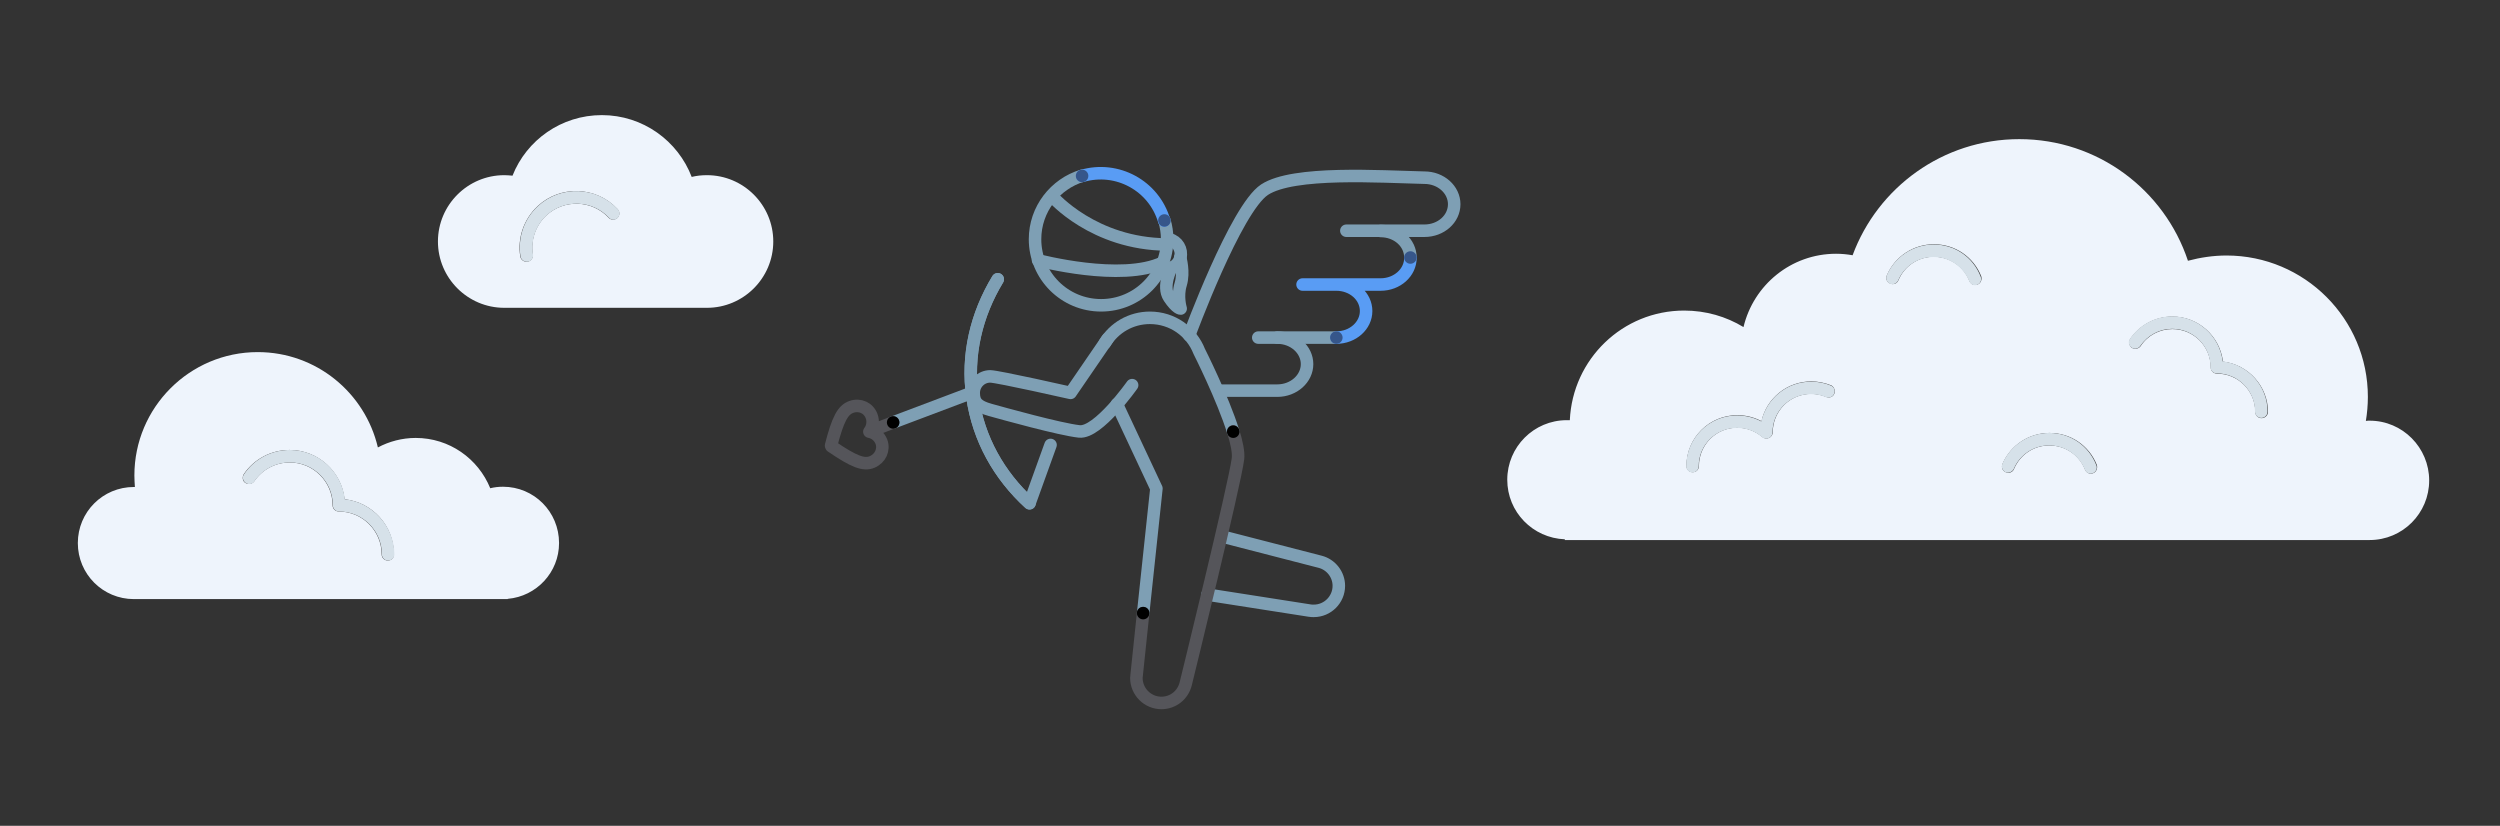 <svg id="svg-c1-s6" xmlns="http://www.w3.org/2000/svg" viewBox="0 0 999 330">
  <rect x="0" y="0" width="999" height="330" fill="#333333" stroke="none"/>
  <style>
    .c1-s7-st0{fill:none}.c1-s7-st1{fill:#7fa0b5}.c1-s7-st2{fill:#599cf4}.c1-s7-st3{fill:#55555a}.c1-s7-st4{fill:#36568a}.c1-s7-st5{fill:#eef4fc}.c1-s7-st6{fill:#d6e1e9}.c1-s7-st2a,.c1-s7-st3a,.c1-s7-st4a{fill:none;stroke:#7e9fb4;stroke-width:5;stroke-linecap:round;stroke-linejoin:round;stroke-miterlimit:10}.c1-s7-st3a,.c1-s7-st4a{stroke:#55555a}.c1-s7-st4a{stroke:#599cf4}.c1-s7-st7a{fill:#36568a}
  </style>
    <g id="cloud">
        <path class="c1-s7-st5" d="M201 194.5c-1.8 0-3.5.2-5.1.6-4.8-11.8-16.3-20.1-29.8-20.1-5.4 0-10.6 1.4-15.1 3.8-5.1-21.8-24.6-38.1-48-38.1-27.2 0-49.3 22.1-49.3 49.3 0 1.5.1 3.1.2 4.6h-.4c-12.4 0-22.4 10-22.4 22.4 0 12.4 10 22.4 22.4 22.4h149.4v-.1c11.5-1 20.5-10.6 20.5-22.3 0-12.5-10-22.5-22.4-22.5zM155 224c-1.4 0-2.5-1.1-2.5-2.5 0-9.4-7.7-17.1-17.1-17.1-1.4 0-2.5-1.1-2.5-2.5 0-9.4-7.7-17.1-17.1-17.1-5.7 0-11 2.8-14.2 7.5-.8 1.1-2.3 1.4-3.5.7s-1.4-2.3-.7-3.5c4.1-6.1 11-9.7 18.3-9.7 11.4 0 20.8 8.7 22 19.7 11.1 1.2 19.7 10.6 19.7 22 .1 1.4-1 2.5-2.4 2.5z"/>
        <path class="c1-s7-st6" d="M137.8 199.5c-1.2-11.1-10.6-19.7-22-19.7-7.4 0-14.2 3.6-18.3 9.7-.8 1.1-.5 2.7.7 3.5s2.7.5 3.5-.7c3.2-4.7 8.5-7.5 14.2-7.5 9.4 0 17.1 7.7 17.1 17.1 0 1.4 1.1 2.5 2.5 2.5 9.4 0 17.1 7.7 17.1 17.1 0 1.4 1.1 2.5 2.5 2.5s2.5-1.1 2.5-2.5c-.1-11.4-8.8-20.8-19.8-22z"/>
    </g>
    <g id="cloud-2">
        <path class="c1-s7-st5" d="M282.5 70c-2.1 0-4.1.2-6.1.7-5.5-14.4-19.5-24.7-35.9-24.7-16.2 0-30.1 10-35.7 24.2-1.1-.1-2.2-.2-3.3-.2-14.6 0-26.5 11.9-26.5 26.5s11.9 26.5 26.5 26.5h81c14.6 0 26.5-11.9 26.5-26.5S297.1 70 282.5 70zm-35.8 17.1c-1 .9-2.6.9-3.5-.1-6.6-7.1-17.8-7.5-24.9-.9-4.3 4-6.3 9.8-5.4 15.6.2 1.4-.7 2.6-2.1 2.9h-.4c-1.2 0-2.3-.9-2.5-2.1-1.2-7.4 1.4-14.9 6.9-20.1 9.1-8.5 23.4-8 31.9 1.1 1.1 1.1 1 2.6 0 3.6z"/>
        <path class="c1-s7-st6" d="M214.9 82.4c-5.5 5.1-8.1 12.6-6.9 20.1.2 1.2 1.3 2.1 2.5 2.1h.4c1.4-.2 2.3-1.5 2.1-2.9-.9-5.8 1.1-11.6 5.4-15.6 7.1-6.6 18.3-6.2 24.9.9.9 1 2.5 1.1 3.5.1 1-.9 1.1-2.5.1-3.5-8.5-9.2-22.9-9.7-32-1.2z"/>
    </g>
    <g id="cloud-3">
        <path class="c1-s7-st5" d="M946.9 168.1c-.5 0-1 0-1.5.1.5-3.1.8-6.3.8-9.6 0-31.2-25.3-56.5-56.5-56.5-5.3 0-10.5.8-15.4 2.1-9.4-28.3-36-48.6-67.4-48.6-30.5 0-56.6 19.3-66.6 46.4-2.2-.4-4.4-.6-6.6-.6-18 0-33 12.5-37 29.3-6.9-4.2-15-6.6-23.7-6.6-24.6 0-44.6 19.4-45.7 43.8h-1.2c-13.2 0-23.8 10.7-23.8 23.8 0 12.9 10.2 23.3 23 23.8v.3H946.9c13.2 0 23.8-10.7 23.8-23.8s-10.6-23.9-23.8-23.9zM733 157.3c-.5 1.3-2 1.9-3.3 1.3-1.9-.8-3.9-1.2-6-1.2-8.5 0-15.3 6.9-15.3 15.3 0 1-.6 1.9-1.5 2.3-.9.4-1.9.3-2.7-.4-2.8-2.4-6.4-3.7-10-3.7-8.5 0-15.3 6.9-15.3 15.3 0 1.4-1.1 2.5-2.5 2.5s-2.5-1.1-2.5-2.5c0-11.2 9.1-20.3 20.3-20.3 3.4 0 6.7.8 9.7 2.4 2-9.1 10.2-15.9 19.9-15.9 2.8 0 5.5.6 8 1.6 1.1.6 1.7 2.1 1.2 3.3zm57.2-43.6c-.3.1-.6.2-.9.2-1 0-1.9-.6-2.3-1.6-2.3-5.9-7.9-9.7-14.3-9.7-6.2 0-11.7 3.7-14.1 9.4-.5 1.3-2 1.9-3.3 1.3-1.3-.5-1.9-2-1.3-3.3 3.2-7.5 10.6-12.4 18.8-12.4 8.4 0 15.8 5 18.9 12.8.4 1.4-.2 2.8-1.5 3.3zm46.2 75.4c-.3.1-.6.2-.9.2-1 0-1.9-.6-2.3-1.6-2.3-5.9-7.9-9.7-14.3-9.7-6.2 0-11.7 3.7-14.1 9.4-.5 1.3-2 1.9-3.3 1.3-1.3-.5-1.9-2-1.3-3.3 3.2-7.5 10.6-12.4 18.8-12.4 8.4 0 15.8 5 18.9 12.8.4 1.3-.2 2.8-1.5 3.3zm67.3-22c-1.4 0-2.5-1.1-2.5-2.5 0-8.5-6.9-15.3-15.3-15.3-1.4 0-2.5-1.1-2.5-2.5 0-8.5-6.9-15.3-15.3-15.3-5.1 0-9.9 2.5-12.7 6.8-.8 1.1-2.3 1.4-3.5.7-1.1-.8-1.4-2.3-.7-3.5 3.8-5.6 10.1-9 16.9-9 10.4 0 19 7.9 20.2 18 10.1 1.2 18 9.8 18 20.2-.1 1.3-1.2 2.4-2.6 2.4z"/>
        <path class="c1-s7-st6" d="M818.9 173c-8.2 0-15.6 4.9-18.8 12.4-.5 1.3.1 2.7 1.3 3.3 1.3.5 2.7-.1 3.3-1.3 2.4-5.7 8-9.4 14.1-9.4 6.3 0 11.9 3.8 14.3 9.7.4 1 1.3 1.6 2.3 1.6.3 0 .6-.1.9-.2 1.3-.5 1.9-2 1.4-3.2-3-7.8-10.4-12.9-18.8-12.9zM772.7 97.7c-8.2 0-15.6 4.9-18.8 12.4-.5 1.3.1 2.7 1.3 3.3 1.3.5 2.7-.1 3.3-1.3 2.4-5.7 8-9.4 14.1-9.4 6.3 0 11.9 3.8 14.3 9.7.4 1 1.3 1.6 2.3 1.6.3 0 .6-.1.9-.2 1.3-.5 1.9-2 1.4-3.2-3-7.9-10.4-12.9-18.8-12.9zM888.2 144.4c-1.2-10.1-9.8-18-20.2-18-6.8 0-13.1 3.4-16.9 9-.8 1.1-.5 2.7.7 3.5 1.1.8 2.7.5 3.5-.7 2.9-4.2 7.6-6.8 12.7-6.8 8.5 0 15.3 6.9 15.3 15.3 0 1.4 1.1 2.5 2.5 2.5 8.5 0 15.3 6.9 15.3 15.3 0 1.4 1.1 2.5 2.5 2.5s2.5-1.1 2.5-2.5c.1-10.3-7.8-18.9-17.9-20.1zM731.7 154.1c-2.5-1.1-5.2-1.6-8-1.6-9.7 0-17.8 6.8-19.9 15.9-2.9-1.6-6.3-2.4-9.7-2.4-11.2 0-20.3 9.1-20.3 20.3 0 1.4 1.1 2.5 2.5 2.5s2.5-1.1 2.5-2.5c0-8.5 6.9-15.3 15.3-15.3 3.7 0 7.3 1.3 10 3.7.7.6 1.8.8 2.7.4.9-.4 1.5-1.3 1.5-2.3 0-8.5 6.9-15.3 15.3-15.3 2.1 0 4.1.4 6 1.2 1.3.5 2.7 0 3.3-1.3.6-1.3 0-2.8-1.2-3.3z"/>
    </g>
    <g id="angel">
        <g id="arrow-angel">
        <path class="c1-s7-st2a" d="M387.9 157.1l-31 11.7"/>
        <path class="c1-s7-st3a" d="M356.9 168.8l-7.3 2.8M348.5 184.6c3.3-1.4 4.9-4.9 3.7-8.1-.8-2.1-2.6-3.6-4.8-4 1.3-1.7 1.7-4.1.9-6.2-1.2-3.3-4.7-4.9-8.1-3.7-3.4 1.2-5.4 4.9-8.1 15.4v.1l.1.2s0 .1.1.1c8.9 6.1 12.9 7.6 16.2 6.2z"/>
        <circle cx="356.9" cy="168.8" r="2.5"/>
        </g>
      <path class="c1-s7-st2a" d="M482.5 237.6l40.9 6.4c.5.1 1.1.1 1.6.1 5.5 0 10-4.5 10-10 0-4.6-3.2-8.5-7.4-9.6l-37.6-9.7M465.3 88.1c.7 2.4 1.1 4.9 1.1 7.5 0 14.6-11.8 26.4-26.4 26.4s-26.4-11.8-26.4-26.4c0-12 8-22.1 18.9-25.4M442.6 135.4L427.8 157s-28.7-6.5-32.1-6.6c-3.7 0-6.6 3-6.6 6.6 0 3.7 1.5 5.4 6.6 6.8 5 1.4 28 7.8 35.6 8.6 7.5.8 21.1-18.5 21.1-18.5"/>
      <path class="c1-s7-st2a" d="M411.4 201.1c-12.1-11.1-20.4-25.7-22.8-42.4-2.4-16.7 1.6-33 10.1-47.1"/>
      <path class="c1-s7-st2a" d="M398.7 111.6c-8.6 14.1-12.5 30.4-10.1 47.1 2.4 16.7 10.6 31.3 22.8 42.4l8.4-23.3M475.2 134s18.6-50.6 30.1-58.2c11.6-7.6 46.3-5.2 63.9-4.8M569.2 71c6.6 0 11.9 4.8 11.9 10.6 0 5.9-5.3 10.6-11.9 10.6H538M510.4 134.9c6.6 0 11.9 4.8 11.9 10.6s-5.3 10.6-11.9 10.6h-23.3"/>
      <path class="c1-s7-st4a" d="M432.4 70.3c14-4.1 28.7 3.9 32.8 17.9"/>
      <path class="c1-s7-st2a" d="M492.8 172.5c-4.2-13.5-13.6-32.1-13.6-32.1-3.1-7.9-10.7-13.4-19.7-13.4-7.6 0-14.3 4-18 10.1M446.3 161.5l15.8 33.7-5.3 49.8M563.6 102.9c0-5.9-5.3-10.6-11.9-10.6M502.8 134.9H534"/>
      <path class="c1-s7-st4a" d="M534 134.9c6.6 0 11.9-4.8 11.9-10.6 0-5.9-5.3-10.6-11.9-10.6h-13.5 31.2c6.6 0 11.9-4.8 11.9-10.6"/>
      <path class="c1-s7-st2a" d="M420.7 78.7s16.3 18.8 45.6 19M414.8 104s33.4 8.8 49.9.9M467.3 95.6c3.2.8 5.2 4.1 4.4 7.3-.8 3.2-4.1 5.2-7.3 4.4"/>
      <path class="c1-s7-st2a" d="M468.1 107s-3.9 7.4-.9 11.9 4.6 4.4 4.6 4.4-1.5-4.8 0-9.7c1.5-4.9-.2-10.7-.2-10.7"/>
      <circle class="c1-s7-st7a" cx="432.4" cy="70.3" r="2.5"/>
      <circle class="c1-s7-st7a" cx="465.3" cy="88.1" r="2.5"/>
      <circle class="c1-s7-st7a" cx="534" cy="134.9" r="2.5"/>
      <circle class="c1-s7-st7a" cx="563.6" cy="102.9" r="2.5"/>
      <path class="c1-s7-st3a" d="M456.8 245l-2.6 24.8c0 .4-.1.7-.1 1.1 0 5.5 4.5 10 10 10 4.7 0 8.6-3.2 9.7-7.6 0 0 19.7-80.1 20.9-90 .3-2.5-.5-6.4-1.9-10.9"/>
      <circle cx="456.8" cy="245" r="2.5"/>
      <circle cx="492.8" cy="172.5" r="2.5"/>
    </g>

</svg>